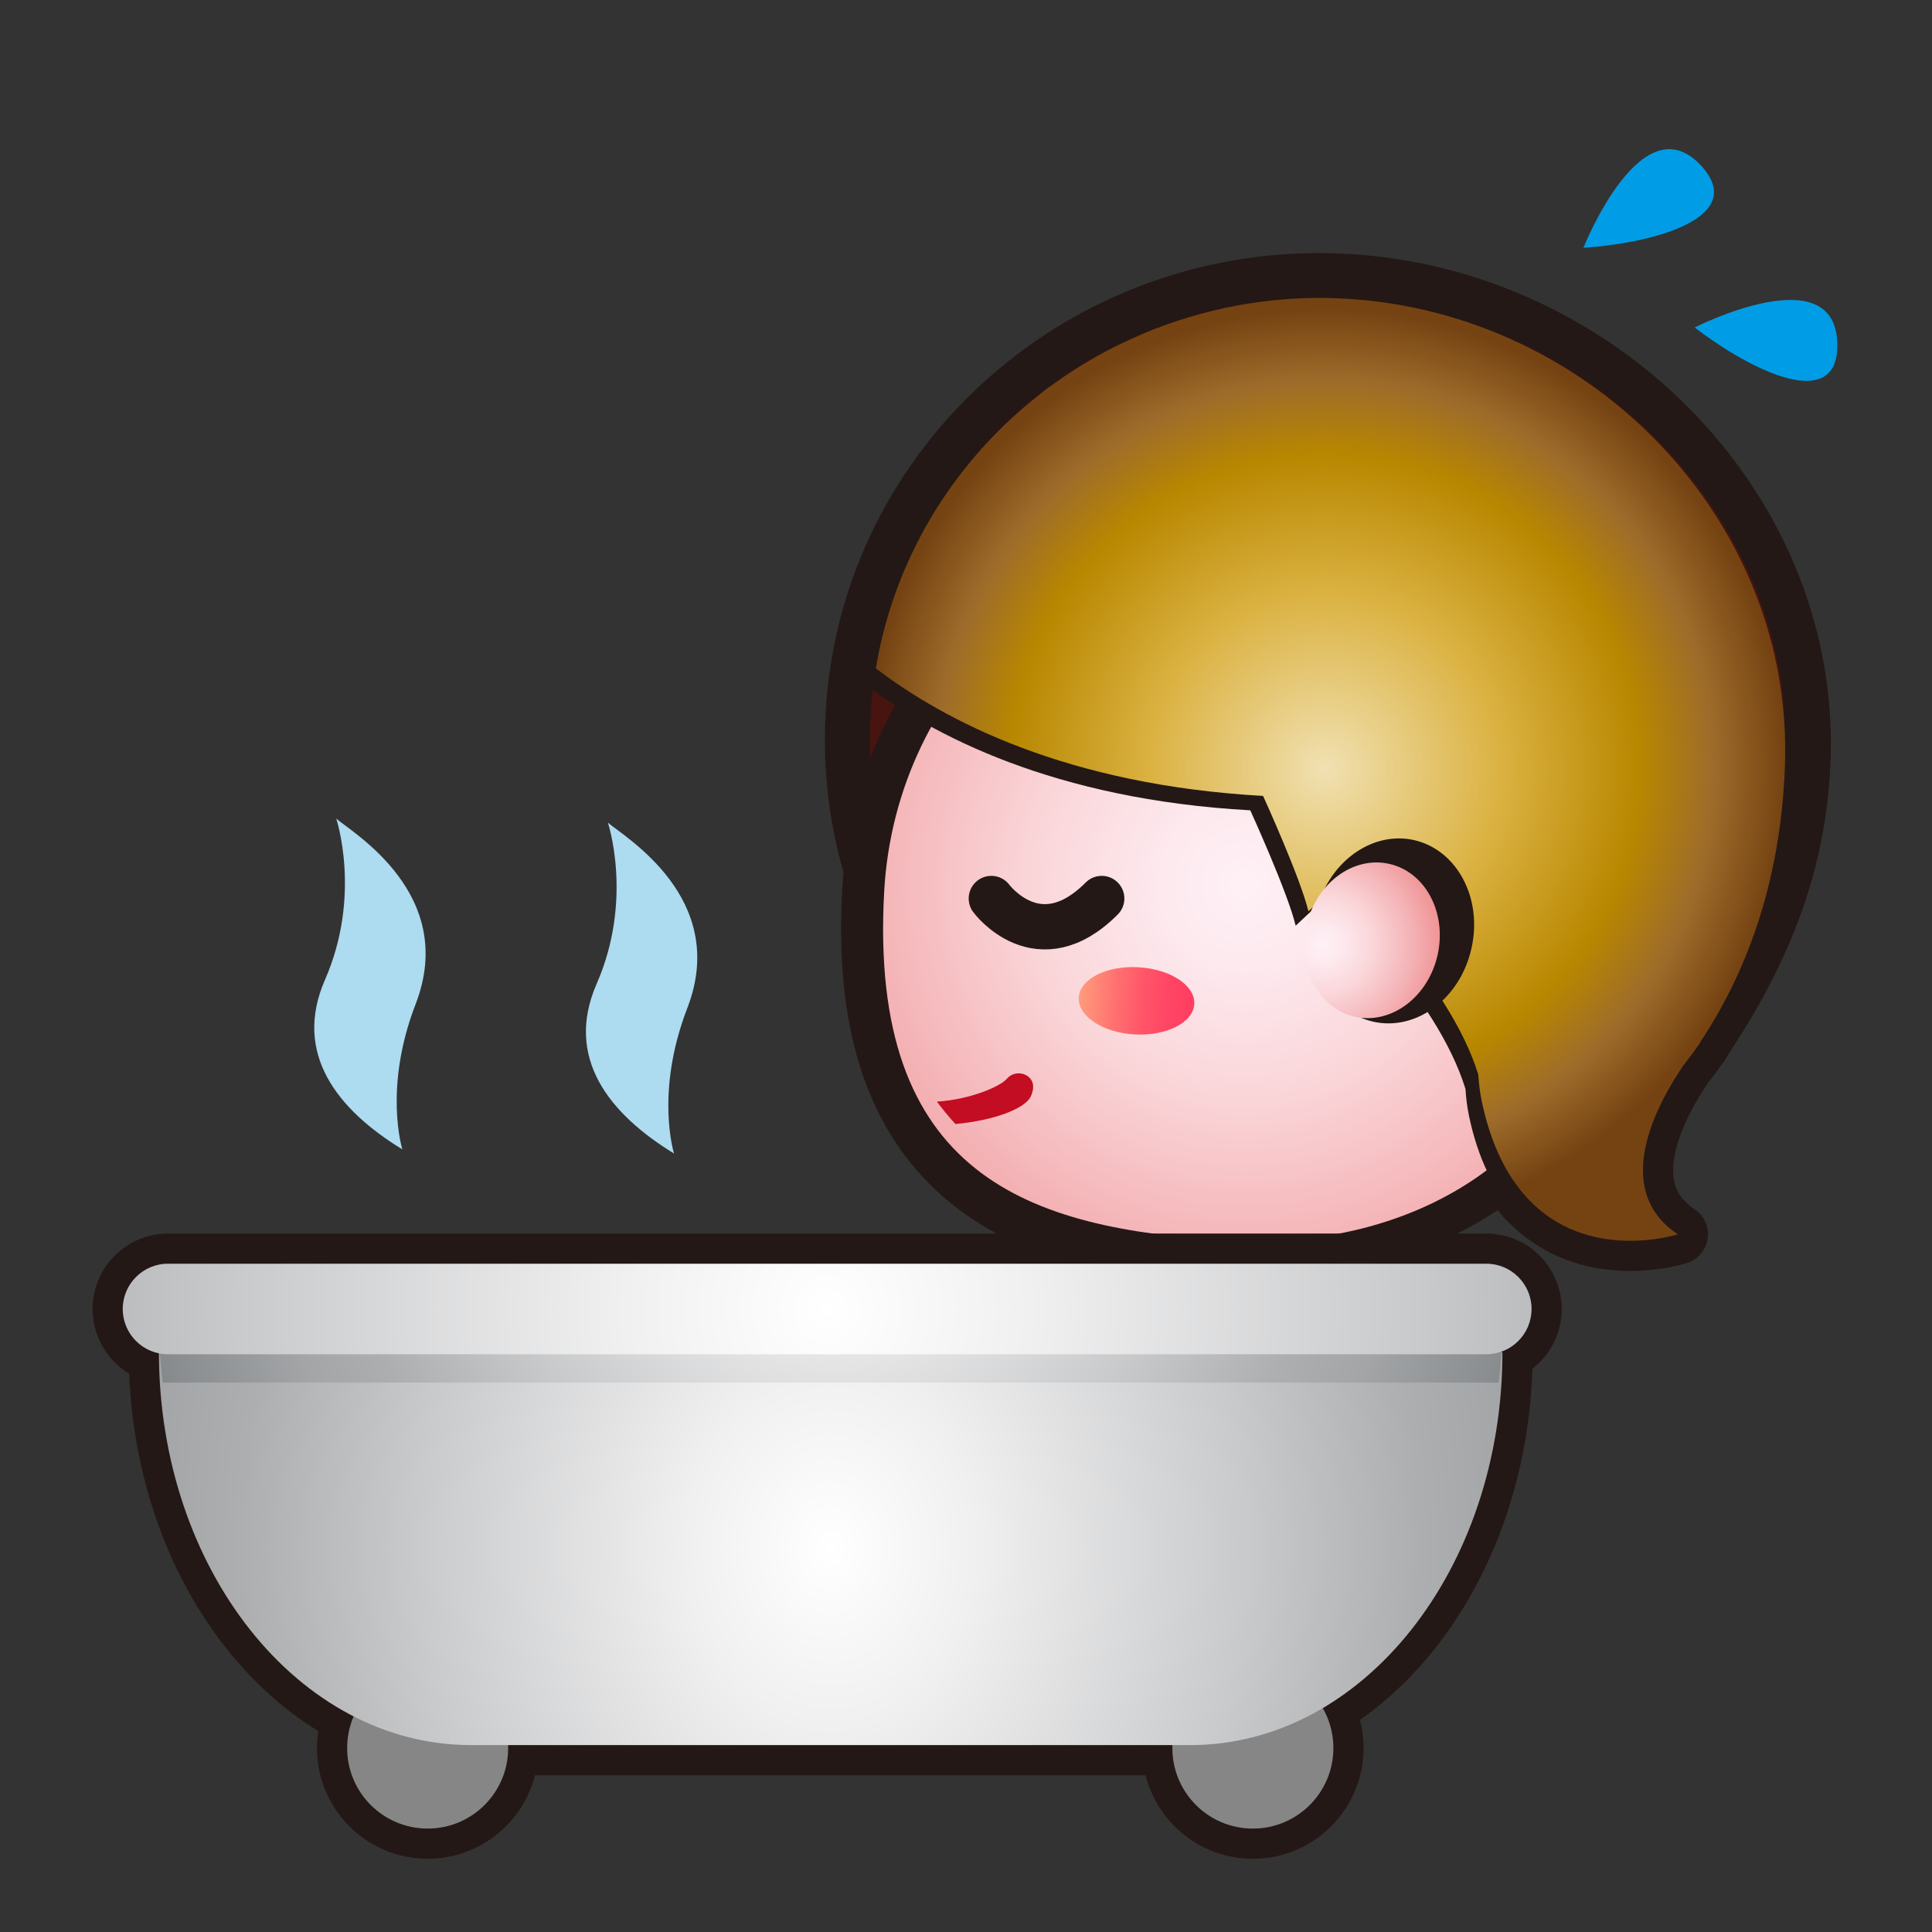 <?xml version="1.0" encoding="iso-8859-1"?>
<!-- Generator: Adobe Illustrator 16.0.0, SVG Export Plug-In . SVG Version: 6.00 Build 0)  -->
<!DOCTYPE svg PUBLIC "-//W3C//DTD SVG 1.1//EN" "http://www.w3.org/Graphics/SVG/1.1/DTD/svg11.dtd">
<svg version="1.1" xmlns="http://www.w3.org/2000/svg" xmlns:xlink="http://www.w3.org/1999/xlink" x="0px" y="0px" width="64px"
	 height="64px" viewBox="0 0 64 64" style="enable-background:new 0 0 64 64;" xml:space="preserve">
<rect x="0" y="0" width="64" height="64" fill="#333333" stroke="none"/>
<g id="person_x5F_taking_x5F_bath_x28_p_x29_">
	<g id="person_x5F_golfing_x28_ye_x29__6_">
		
			<radialGradient id="path9_1_" cx="134.986" cy="-407.867" r="15.346" gradientTransform="matrix(0.999 0.056 0.056 -0.999 -67.868 -389.537)" gradientUnits="userSpaceOnUse">
			<stop  offset="0" style="stop-color:#FF85B8"/>
			<stop  offset="0.505" style="stop-color:#FF5B5B"/>
			<stop  offset="1" style="stop-color:#E1233C"/>
		</radialGradient>
		
			<path id="path9_16_" style="fill:url(#path9_1_);stroke:#231815;stroke-width:2;stroke-linecap:round;stroke-linejoin:round;stroke-miterlimit:10;" d="
			M44.404,29.196c0.189,0.169,3.602,3.269,4.566,6.402c0.02,0.285,0.051,0.584,0.119,0.904c0.311,1.455,0.84,2.455,1.471,3.148
			v0.016l0.01-0.004c2.008,2.201,5.008,1.225,5.008,1.225c-2.221-1.479-0.709-4.279,0.191-5.602
			c0.162-0.211,0.324-0.416,0.482-0.648c0.033-0.043,0.057-0.072,0.057-0.072c0.002-0.008,0-0.016,0-0.023
			c1.461-2.187,3.168-5.249,3.318-9.235c0.301-8.088-6.852-14.954-15.074-15.411c-2.203-0.125-4.313,0.244-6.238,0.984
			c-0.002-0.001-0.002-0.003-0.002-0.003c-0.021,0.005-0.035,0.014-0.055,0.022c-0.205,0.078-0.404,0.164-0.604,0.255
			c-0.158,0.068-0.318,0.141-0.475,0.216c-0.172,0.083-0.344,0.164-0.512,0.253c-0.26,0.138-0.516,0.286-0.768,0.437
			c-0.117,0.071-0.23,0.145-0.346,0.218c-0.258,0.167-0.512,0.34-0.76,0.521c-0.041,0.03-0.084,0.055-0.125,0.087
			c-0.045,0.034-0.088,0.071-0.133,0.105c-0.021,0.018-0.043,0.039-0.066,0.057c-1.655,1.287-3.027,2.909-4.005,4.775
			c-0.001,0.001,0,0.001-0.002,0.003l0,0c-0.693,1.329-1.195,2.777-1.448,4.315c2.284,1.743,6.34,3.864,12.827,4.227
			c0,0,1.238,2.712,1.504,3.821L44.404,29.196z"/>
		<g id="g15_6_">
			<path id="path13_37_" style="fill:#231815;" d="M34.914,43.911l-5.865-0.457l-0.084,2l5.792,0.453
				c0.552,0.043,1.034-0.369,1.075-0.92C35.877,44.437,35.465,43.954,34.914,43.911z"/>
		</g>
		<g id="g142_68_">
			<path id="path34-7-5_596_" style="fill:none;stroke:#231815;stroke-width:2;stroke-miterlimit:10;" d="M40.227,45.759
				c0.223-0.449,0.819-1.688,0.685-2.082c-0.135-0.398-0.323-0.717-0.323-0.717c-0.43-0.703-1.076-1.094-1.9-1.156
				c0,0-0.21,0.02-0.754,0.225c-0.396,0.146-1.119,1-1.563,1.381c0,0-2.531,2.982-5.362,5.914c0,0,0.324,2.096,2.375,3.346
				c2.052,1.246,3.561,0.563,3.561,0.563C38.243,49.374,40.227,45.759,40.227,45.759z"/>
			
				<ellipse id="ellipse18_20_" transform="matrix(0.84 -0.543 0.543 0.84 -22.371 26.722)" style="fill:none;stroke:#231815;stroke-width:2;stroke-miterlimit:10;" cx="34.093" cy="51.268" rx="3.376" ry="3.619"/>
			<path id="path20_21_" style="fill:#48140F;stroke:#231815;stroke-width:2;stroke-miterlimit:10;" d="M35.529,48.312
				c-2.462-1.254-7.016,0.854-9.52,3.121c-2.498,2.264-1.949,3.617-0.155,3.176c1.789-0.443,3.22-1.766,6.886-0.17
				C36.408,56.03,37.268,49.2,35.529,48.312z"/>
			<path id="path22_21_" style="fill:#48140F;stroke:#231815;stroke-width:2;stroke-miterlimit:10;" d="M23.681,50.831
				c1.154-0.143,2.208,0.678,2.352,1.83c0.145,1.156-0.678,2.205-1.831,2.352L23.681,50.831z"/>
			<path id="path34-7-5_595_" style="fill:none;stroke:#231815;stroke-width:2;stroke-miterlimit:10;" d="M40.227,45.759
				c0.207-0.506,0.832-1.805,0.697-2.203c-0.137-0.395-0.336-0.596-0.336-0.596c-0.43-0.705-1.316-0.463-2.141-0.527
				c0,0-0.211,0.021-0.756,0.227c-0.394,0.148-0.811,0.262-1.32,0.75c0,0-2.531,2.982-5.362,5.914c0,0,0.582,1.668,2.636,2.92
				c2.047,1.242,3.301,0.986,3.301,0.986C38.243,49.374,40.227,45.759,40.227,45.759z"/>
			<path id="path30-2_598_" style="fill:#48140F;stroke:#231815;stroke-width:2;stroke-miterlimit:10;" d="M35.313,44.079
				c-1.4,0.197-2.466,0.156-3.821-1.365c-0.651-0.945-1.315,0.045-1.315,0.045c-1.975,0.484-0.8,1.467-0.631,2.246
				c0.167,0.787,3.004,1.926,6.178,0.896c3.48-1.313,4.411-2.678,3.638-3.35C38.594,41.876,37.566,43.755,35.313,44.079z"/>
			<g id="g102_16_">
				<g id="g100_6_">
					<g id="g98_6_">
						<path id="path26_108_" style="fill:#F09400;stroke:#231815;stroke-width:1.542;stroke-miterlimit:10;" d="M59.857,25.428
							c-0.473,8.473-8.346,14.92-16.975,14.436c-8.627-0.482-15.238-7.737-14.762-16.21c0.472-8.477,7.85-14.957,16.477-14.474
							C53.223,9.663,60.33,16.954,59.857,25.428z"/>
						<path id="path28_14_" style="fill:#48140F;" d="M59.135,25.387c-0.457,8.084-7.986,14.229-16.211,13.766
							c-8.227-0.461-14.533-7.376-14.083-15.458c0.454-8.082,7.491-14.262,15.715-13.802C52.779,10.351,59.584,17.307,59.135,25.387
							z"/>
						<path id="path30_51_" style="fill:#48140F;stroke:#231815;stroke-width:2.782;stroke-miterlimit:10;" d="M53.316,30.87
							c-0.385,6.857-5.982,10.273-12.621,10.225c-9.139-0.066-11.789-4.709-11.406-11.568c0.383-6.859,6.078-12.124,12.708-11.75
							C48.629,18.142,53.697,24.01,53.316,30.87z"/>
						<radialGradient id="path34-7-5_1_" cx="46.071" cy="41.269" r="33.016" gradientUnits="userSpaceOnUse">
							<stop  offset="0" style="stop-color:#FEF1F6"/>
							<stop  offset="0.127" style="stop-color:#FDE9EE"/>
							<stop  offset="0.324" style="stop-color:#FAD5D8"/>
							<stop  offset="0.566" style="stop-color:#F4B2B5"/>
							<stop  offset="0.841" style="stop-color:#ED8384"/>
							<stop  offset="1" style="stop-color:#E86564"/>
						</radialGradient>
						<path id="path34-7-5_594_" style="fill:url(#path34-7-5_1_);" d="M40.227,45.759c0.223-0.449,0.819-1.688,0.685-2.082
							c-0.135-0.398-0.323-0.717-0.323-0.717c-0.43-0.703-1.076-1.094-1.9-1.156c0,0-0.21,0.02-0.754,0.225
							c-0.396,0.146-1.119,1-1.563,1.381c0,0-2.531,2.982-5.362,5.914c0,0,0.324,2.096,2.375,3.346
							c2.052,1.246,3.561,0.563,3.561,0.563C38.243,49.374,40.227,45.759,40.227,45.759z"/>
						
							<radialGradient id="polygon46_1_" cx="140.487" cy="-421.884" r="4.006" gradientTransform="matrix(0.854 0.519 0.519 -0.854 137.691 -389.137)" gradientUnits="userSpaceOnUse">
							<stop  offset="0" style="stop-color:#FEF1F6"/>
							<stop  offset="0.127" style="stop-color:#FDE9EE"/>
							<stop  offset="0.324" style="stop-color:#FAD5D8"/>
							<stop  offset="0.566" style="stop-color:#F4B2B5"/>
							<stop  offset="0.841" style="stop-color:#ED8384"/>
							<stop  offset="1" style="stop-color:#E86564"/>
						</radialGradient>
						<polygon id="polygon46_6_" style="fill:url(#polygon46_1_);" points="40.092,43.749 38.273,42.644 39.887,39.985 
							41.705,41.095 						"/>
						<radialGradient id="ellipse48_1_" cx="46.073" cy="41.269" r="33.017" gradientUnits="userSpaceOnUse">
							<stop  offset="0" style="stop-color:#FEF1F6"/>
							<stop  offset="0.127" style="stop-color:#FDE9EE"/>
							<stop  offset="0.324" style="stop-color:#FAD5D8"/>
							<stop  offset="0.566" style="stop-color:#F4B2B5"/>
							<stop  offset="0.841" style="stop-color:#ED8384"/>
							<stop  offset="1" style="stop-color:#E86564"/>
						</radialGradient>
						<path id="ellipse48_8_" style="fill:url(#ellipse48_1_);" d="M36.929,49.435c1.085,1.678,0.696,3.859-0.868,4.871
							s-3.718,0.473-4.803-1.205s-0.694-3.859,0.87-4.871C33.696,47.218,35.844,47.757,36.929,49.435z"/>
						
							<radialGradient id="path50_1_" cx="47.285" cy="40.313" r="33.016" gradientTransform="matrix(0.895 0.446 -0.446 0.895 24.901 -9.347)" gradientUnits="userSpaceOnUse">
							<stop  offset="0" style="stop-color:#FEF1F6"/>
							<stop  offset="0.127" style="stop-color:#FDE9EE"/>
							<stop  offset="0.324" style="stop-color:#FAD5D8"/>
							<stop  offset="0.566" style="stop-color:#F4B2B5"/>
							<stop  offset="0.841" style="stop-color:#ED8384"/>
							<stop  offset="1" style="stop-color:#E86564"/>
						</radialGradient>
						<path id="path50_12_" style="fill:url(#path50_1_);" d="M35.529,48.312c-2.462-1.254-7.016,0.854-9.52,3.121
							c-2.498,2.264-1.949,3.617-0.155,3.176c1.789-0.443,3.22-1.766,6.886-0.17L35.529,48.312z"/>
						
							<radialGradient id="path52_1_" cx="47.278" cy="40.317" r="33.006" gradientTransform="matrix(0.895 0.446 -0.446 0.895 24.901 -9.347)" gradientUnits="userSpaceOnUse">
							<stop  offset="0" style="stop-color:#FEF1F6"/>
							<stop  offset="0.127" style="stop-color:#FDE9EE"/>
							<stop  offset="0.324" style="stop-color:#FAD5D8"/>
							<stop  offset="0.566" style="stop-color:#F4B2B5"/>
							<stop  offset="0.841" style="stop-color:#ED8384"/>
							<stop  offset="1" style="stop-color:#E86564"/>
						</radialGradient>
						<path id="path52_70_" style="fill:url(#path52_1_);" d="M23.681,50.831c1.154-0.143,2.208,0.678,2.352,1.83
							c0.145,1.156,0.12,2.133-1.831,2.352L23.681,50.831z"/>
						
							<radialGradient id="path77_1_" cx="140.598" cy="-410.69" r="22.046" gradientTransform="matrix(0.998 0.056 0.056 -0.998 -76.111 -388.443)" gradientUnits="userSpaceOnUse">
							<stop  offset="0" style="stop-color:#FEF1F6"/>
							<stop  offset="0.127" style="stop-color:#FDE9EE"/>
							<stop  offset="0.324" style="stop-color:#FAD5D8"/>
							<stop  offset="0.566" style="stop-color:#F4B2B5"/>
							<stop  offset="0.841" style="stop-color:#ED8384"/>
							<stop  offset="1" style="stop-color:#E86564"/>
						</radialGradient>
						<path id="path77_10_" style="fill:url(#path77_1_);" d="M53.316,30.87c-0.385,6.857-5.992,10.598-12.621,10.225
							C34.063,40.72,28.763,38.95,29.29,29.527c0.383-6.859,6.078-12.124,12.708-11.75C48.629,18.142,53.697,24.01,53.316,30.87z"/>
						
							<path id="path79_8_" style="fill:none;stroke:#A4414A;stroke-width:0.835;stroke-linecap:round;stroke-linejoin:round;stroke-miterlimit:10;" d="
							M36.623,23.539c0,0-1.438-2.194-3.651-0.204"/>
						<path id="path81_11_" style="fill:#231815;" d="M43.979,29.674c0.189,0.168,3.602,3.266,4.568,6.403
							c0.016,0.283,0.051,0.582,0.117,0.898c0.309,1.457,0.842,2.457,1.471,3.15l0.002,0.012l0.006-0.002
							c2.01,2.201,5.014,1.229,5.014,1.229c-2.221-1.484-0.713-4.281,0.188-5.6c0.16-0.215,0.324-0.42,0.48-0.652
							c0.037-0.045,0.061-0.07,0.061-0.07c0.002-0.012,0-0.018,0-0.025c1.463-2.185,3.168-5.25,3.32-9.235
							c0.301-8.088-6.855-14.953-15.078-15.413c-2.201-0.123-4.313,0.244-6.24,0.986c0-0.002-0.002-0.002-0.002-0.002
							c-0.02,0.005-0.035,0.014-0.053,0.021c-0.203,0.078-0.404,0.165-0.607,0.255c-0.156,0.07-0.316,0.143-0.473,0.217
							c-0.172,0.083-0.342,0.164-0.51,0.254c-0.26,0.138-0.516,0.284-0.768,0.436c-0.117,0.071-0.232,0.144-0.346,0.218
							c-0.258,0.165-0.514,0.34-0.76,0.524c-0.041,0.028-0.086,0.053-0.125,0.085c-0.045,0.034-0.088,0.07-0.133,0.105
							c-0.021,0.017-0.045,0.037-0.066,0.055c-1.657,1.287-3.029,2.911-4.006,4.777c-0.001,0-0.001,0.002-0.001,0.002l0,0
							c-0.695,1.33-1.195,2.778-1.45,4.315c2.284,1.745,6.338,3.865,12.829,4.226c0,0,1.238,2.713,1.504,3.822L43.979,29.674z"/>
						
							<radialGradient id="path96_1_" cx="134.741" cy="-407.866" r="15.223" gradientTransform="matrix(0.999 0.056 0.056 -0.999 -67.868 -389.537)" gradientUnits="userSpaceOnUse">
							<stop  offset="0" style="stop-color:#F1E1B2"/>
							<stop  offset="0.38" style="stop-color:#DBB242"/>
							<stop  offset="0.685" style="stop-color:#B88700"/>
							<stop  offset="0.842" style="stop-color:#9E6C2A"/>
							<stop  offset="1" style="stop-color:#754312"/>
						</radialGradient>
						<path id="path96_15_" style="fill:url(#path96_1_);" d="M44.404,29.196c0.189,0.169,3.602,3.269,4.566,6.402
							c0.02,0.285,0.051,0.584,0.119,0.904c0.311,1.455,0.84,2.455,1.471,3.148v0.016l0.01-0.004
							c2.008,2.201,5.008,1.225,5.008,1.225c-2.221-1.479-0.709-4.279,0.191-5.602c0.162-0.211,0.324-0.416,0.482-0.648
							c0.033-0.043,0.057-0.072,0.057-0.072c0.002-0.008,0-0.016,0-0.023c1.461-2.187,2.674-5.17,2.82-9.158
							c0.301-8.086-6.354-15.031-14.576-15.49c-2.203-0.124-4.313,0.244-6.238,0.984c-0.002-0.001-0.004-0.003-0.004-0.003
							c-0.02,0.007-0.033,0.015-0.051,0.02c-0.207,0.081-0.406,0.168-0.607,0.258c-0.156,0.068-0.316,0.14-0.473,0.216
							c-0.172,0.082-0.344,0.164-0.512,0.253c-0.26,0.138-0.516,0.285-0.768,0.437c-0.117,0.072-0.23,0.145-0.346,0.217
							c-0.258,0.167-0.512,0.341-0.758,0.521c-0.043,0.031-0.088,0.055-0.127,0.088c-0.045,0.034-0.088,0.071-0.133,0.104
							c-0.021,0.017-0.045,0.039-0.066,0.057c-1.655,1.288-3.028,2.91-4.007,4.777c0.001,0.002,0,0.002,0,0.003l0,0
							c-0.694,1.329-1.194,2.776-1.448,4.314c2.282,1.744,6.34,3.864,12.827,4.226c0,0,1.238,2.714,1.502,3.822L44.404,29.196z"/>
					</g>
				</g>
			</g>
			<g id="g213_334_">
				
					<linearGradient id="path117_1_" gradientUnits="userSpaceOnUse" x1="258.848" y1="482.772" x2="262.682" y2="482.772" gradientTransform="matrix(0.998 0.056 -0.056 0.998 -195.76 -463.396)">
					<stop  offset="0" style="stop-color:#FFA67F"/>
					<stop  offset="0.097" style="stop-color:#FF967B"/>
					<stop  offset="0.365" style="stop-color:#FF7170"/>
					<stop  offset="0.614" style="stop-color:#FF5568"/>
					<stop  offset="0.834" style="stop-color:#FF4564"/>
					<stop  offset="1" style="stop-color:#FF3F62"/>
				</linearGradient>
				<path id="path117_37_" style="fill:url(#path117_1_);" d="M39.563,33.259c0.033-0.614-0.793-1.159-1.854-1.217
					c-1.055-0.062-1.941,0.39-1.975,1.006c-0.033,0.613,0.795,1.158,1.85,1.219C38.645,34.323,39.527,33.872,39.563,33.259z"/>
			</g>
			<g id="g213_333_">
				
					<path id="path123_201_" style="fill:none;stroke:#231815;stroke-width:1.5;stroke-linecap:round;stroke-linejoin:round;stroke-miterlimit:10;" d="
					M32.839,29.764c0,0,1.558,2.108,3.657,0"/>
			</g>
			<path id="path123_200_" style="fill:#C30D23;" d="M33.355,35.733c-0.193,0.24-1.177,0.686-2.32,0.76
				c0.194,0.258,0.398,0.506,0.614,0.742c1.293-0.119,2.297-0.512,2.491-0.902c0.117-0.24,0.133-0.508-0.084-0.674
				C33.842,35.497,33.527,35.53,33.355,35.733z"/>
			<path id="path125_82_" style="fill:#231815;" d="M48.744,31.413c-0.367,1.664-1.826,2.752-3.252,2.432
				c-1.424-0.316-2.277-1.92-1.904-3.584c0.369-1.663,1.826-2.747,3.25-2.433C48.264,28.15,49.121,29.753,48.744,31.413z"/>
			
				<radialGradient id="path132_1_" cx="212.522" cy="-392.315" r="5.279" gradientTransform="matrix(0.976 0.218 0.218 -0.976 -78.086 -397.946)" gradientUnits="userSpaceOnUse">
				<stop  offset="0" style="stop-color:#FEF1F6"/>
				<stop  offset="0.127" style="stop-color:#FDE9EE"/>
				<stop  offset="0.324" style="stop-color:#FAD5D8"/>
				<stop  offset="0.566" style="stop-color:#F4B2B5"/>
				<stop  offset="0.841" style="stop-color:#ED8384"/>
				<stop  offset="1" style="stop-color:#E86564"/>
			</radialGradient>
			<path id="path132_12_" style="fill:url(#path132_1_);" d="M47.623,31.633c-0.313,1.399-1.539,2.315-2.74,2.048
				c-1.199-0.27-1.918-1.619-1.605-3.02c0.316-1.398,1.541-2.312,2.74-2.045C47.219,28.884,47.934,30.234,47.623,31.633z"/>
			<path id="path134_14_" style="fill:#717071;" d="M39.324,43.897c-0.631-0.744-1.941,0.275-4.012,0.732
				c-0.553,0.629-1.286,1.455-2.121,2.369c0.731-0.051,1.52-0.201,2.326-0.498C39.143,45.272,39.98,44.671,39.324,43.897z"/>
			
				<radialGradient id="path30-2_1_" cx="-205.262" cy="-445.385" r="27.792" gradientTransform="matrix(-0.744 -0.668 0.668 -0.744 189.835 -426.559)" gradientUnits="userSpaceOnUse">
				<stop  offset="0" style="stop-color:#FEF1F6"/>
				<stop  offset="0.127" style="stop-color:#FDE9EE"/>
				<stop  offset="0.324" style="stop-color:#FAD5D8"/>
				<stop  offset="0.566" style="stop-color:#F4B2B5"/>
				<stop  offset="0.841" style="stop-color:#ED8384"/>
				<stop  offset="1" style="stop-color:#E86564"/>
			</radialGradient>
			<path id="path30-2_597_" style="fill:url(#path30-2_1_);" d="M35.313,44.079c-1.4,0.197-2.466,0.156-3.821-1.365
				c-0.651-0.945-1.315,0.045-1.315,0.045c-1.975,0.484-0.8,1.467-0.631,2.246c0.167,0.787,3.004,1.926,6.178,0.896
				c3.673-1.078,4.533-1.646,3.909-2.445C39.007,42.651,37.566,43.755,35.313,44.079z"/>
		</g>
	</g>
	<g id="Layer_1_141_">
	</g>
	
		<radialGradient id="SVGID_1_" cx="27.518" cy="49.978" r="37.483" gradientTransform="matrix(1 0 0 1 0 1.321)" gradientUnits="userSpaceOnUse">
		<stop  offset="0" style="stop-color:#E5E2DF"/>
		<stop  offset="0" style="stop-color:#F1EFEE"/>
		<stop  offset="0" style="stop-color:#FFFFFF"/>
		<stop  offset="0.126" style="stop-color:#F0F0F1"/>
		<stop  offset="0.366" style="stop-color:#C9CACB"/>
		<stop  offset="0.522" style="stop-color:#ADAEB0"/>
		<stop  offset="0.603" style="stop-color:#A3A5A7"/>
		<stop  offset="0.738" style="stop-color:#898D90"/>
		<stop  offset="0.911" style="stop-color:#5F6769"/>
		<stop  offset="1" style="stop-color:#465053"/>
	</radialGradient>
	<path style="fill:url(#SVGID_1_);stroke:#231815;stroke-width:2;stroke-miterlimit:10;" d="M49.77,44.796L49.77,44.796
		c0,7.187-4.626,13.012-10.333,13.012H15.598c-5.707,0-10.333-5.825-10.333-13.012l0,0H49.77z"/>
	<radialGradient id="SVGID_2_" cx="27.4" cy="43.362" r="53.338" gradientUnits="userSpaceOnUse">
		<stop  offset="0" style="stop-color:#E5E2DF"/>
		<stop  offset="0" style="stop-color:#F1EFEE"/>
		<stop  offset="0" style="stop-color:#FFFFFF"/>
		<stop  offset="0.126" style="stop-color:#F0F0F1"/>
		<stop  offset="0.366" style="stop-color:#C9CACB"/>
		<stop  offset="0.522" style="stop-color:#ADAEB0"/>
		<stop  offset="0.603" style="stop-color:#A3A5A7"/>
		<stop  offset="0.738" style="stop-color:#898D90"/>
		<stop  offset="0.911" style="stop-color:#5F6769"/>
		<stop  offset="1" style="stop-color:#465053"/>
	</radialGradient>
	<path style="fill:url(#SVGID_2_);stroke:#231815;stroke-width:2;stroke-miterlimit:10;" d="M50.735,43.362
		c0,0.828-0.672,1.5-1.5,1.5H5.566c-0.829,0-1.5-0.672-1.5-1.5l0,0c0-0.828,0.671-1.5,1.5-1.5h43.669
		C50.063,41.862,50.735,42.534,50.735,43.362L50.735,43.362z"/>
	<circle style="fill:#868686;stroke:#231815;stroke-width:2;stroke-miterlimit:10;" cx="14.167" cy="57.907" r="2.667"/>
	<circle style="fill:#868686;stroke:#231815;stroke-width:2;stroke-miterlimit:10;" cx="41.503" cy="57.907" r="2.667"/>
	<circle style="fill:#868686;" cx="14.167" cy="57.907" r="2.667"/>
	<circle style="fill:#868686;" cx="41.503" cy="57.907" r="2.667"/>
	
		<radialGradient id="SVGID_3_" cx="27.518" cy="49.978" r="37.483" gradientTransform="matrix(1 0 0 1.259 0 -11.637)" gradientUnits="userSpaceOnUse">
		<stop  offset="0" style="stop-color:#E5E2DF"/>
		<stop  offset="0" style="stop-color:#F1EFEE"/>
		<stop  offset="0" style="stop-color:#FFFFFF"/>
		<stop  offset="0.126" style="stop-color:#F0F0F1"/>
		<stop  offset="0.366" style="stop-color:#C9CACB"/>
		<stop  offset="0.522" style="stop-color:#ADAEB0"/>
		<stop  offset="0.603" style="stop-color:#A3A5A7"/>
		<stop  offset="0.738" style="stop-color:#898D90"/>
		<stop  offset="0.911" style="stop-color:#5F6769"/>
		<stop  offset="1" style="stop-color:#465053"/>
	</radialGradient>
	<path style="fill:url(#SVGID_3_);" d="M49.77,44.796L49.77,44.796c0,7.187-4.626,13.012-10.333,13.012H15.598
		c-5.707,0-10.333-5.825-10.333-13.012l0,0H49.77z"/>
	<radialGradient id="SVGID_4_" cx="27.666" cy="38.966" r="30.847" gradientUnits="userSpaceOnUse">
		<stop  offset="0" style="stop-color:#E5E2DF"/>
		<stop  offset="0" style="stop-color:#F1EFEE"/>
		<stop  offset="0" style="stop-color:#FFFFFF"/>
		<stop  offset="0.126" style="stop-color:#F0F0F1"/>
		<stop  offset="0.366" style="stop-color:#C9CACB"/>
		<stop  offset="0.522" style="stop-color:#ADAEB0"/>
		<stop  offset="0.603" style="stop-color:#A3A5A7"/>
		<stop  offset="0.738" style="stop-color:#898D90"/>
		<stop  offset="0.911" style="stop-color:#5F6769"/>
		<stop  offset="1" style="stop-color:#465053"/>
	</radialGradient>
	<path style="fill:url(#SVGID_4_);" d="M5.388,45.8h44.26c0.072-0.622,0.122-1.253,0.122-1.9H5.265
		C5.265,44.547,5.315,45.178,5.388,45.8z"/>
	<radialGradient id="SVGID_5_" cx="27.4" cy="43.362" r="53.338" gradientUnits="userSpaceOnUse">
		<stop  offset="0" style="stop-color:#E5E2DF"/>
		<stop  offset="0" style="stop-color:#F1EFEE"/>
		<stop  offset="0" style="stop-color:#FFFFFF"/>
		<stop  offset="0.126" style="stop-color:#F0F0F1"/>
		<stop  offset="0.366" style="stop-color:#C9CACB"/>
		<stop  offset="0.522" style="stop-color:#ADAEB0"/>
		<stop  offset="0.603" style="stop-color:#A3A5A7"/>
		<stop  offset="0.738" style="stop-color:#898D90"/>
		<stop  offset="0.911" style="stop-color:#5F6769"/>
		<stop  offset="1" style="stop-color:#465053"/>
	</radialGradient>
	<path style="fill:url(#SVGID_5_);" d="M50.735,43.362c0,0.828-0.672,1.5-1.5,1.5H5.566c-0.829,0-1.5-0.672-1.5-1.5l0,0
		c0-0.828,0.671-1.5,1.5-1.5h43.669C50.063,41.862,50.735,42.534,50.735,43.362L50.735,43.362z"/>
	<path id="path143_19_" style="fill:#009DE6;" d="M52.453,8.209c0,0,1.953-4.931,3.938-2.677C57.83,7.163,54.968,8.033,52.453,8.209
		z"/>
	<path id="path145_23_" style="fill:#009DE6;" d="M56.139,10.848c0,0,4.725-2.406,4.725,0.599
		C60.863,13.619,58.142,12.379,56.139,10.848z"/>
	<path style="fill:#ADDBF0;" d="M11.138,27.116c0,0,0.851,2.542-0.371,5.337c-1.07,2.443,0.407,4.306,2.563,5.623
		c0,0-0.642-2.016,0.438-4.813C15.179,29.61,11.65,27.569,11.138,27.116z"/>
	<path style="fill:#ADDBF0;" d="M20.137,27.251c0,0,0.851,2.543-0.371,5.336c-1.07,2.446,0.407,4.307,2.563,5.625
		c0,0-0.642-2.016,0.438-4.814C24.178,29.744,20.65,27.703,20.137,27.251z"/>
</g>
<g id="Layer_1">
</g>
</svg>
